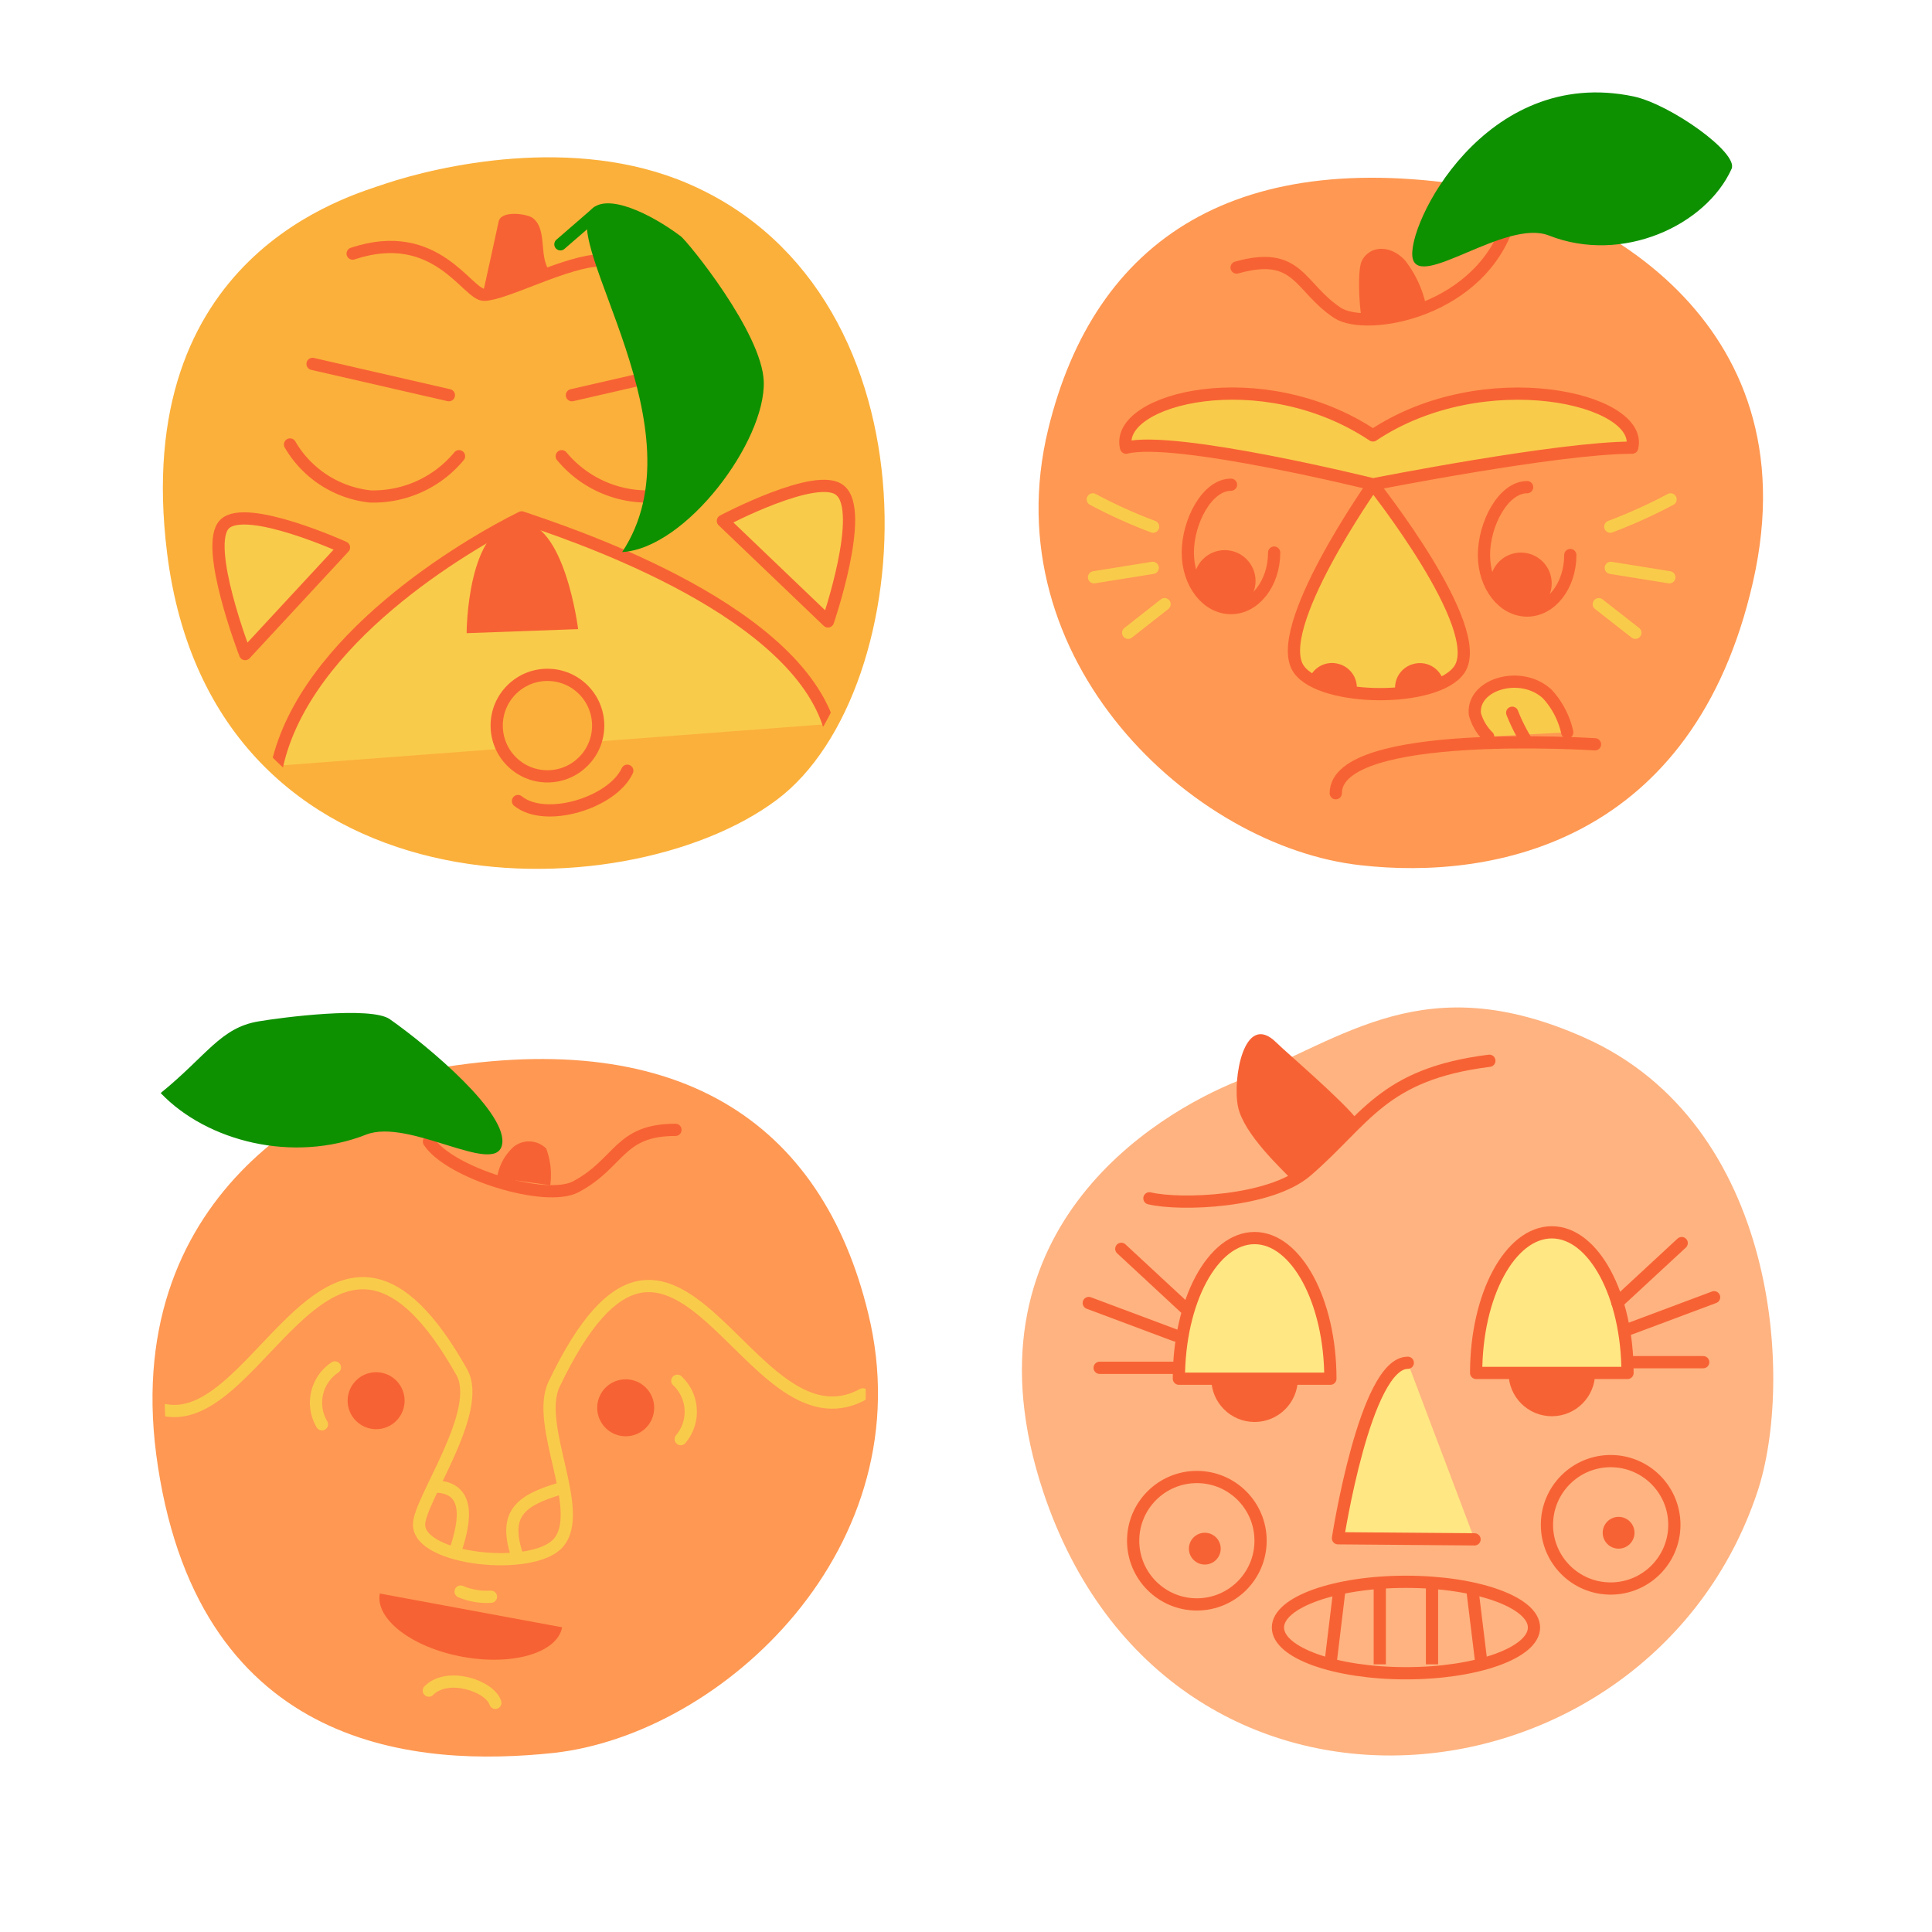 <svg id="Layer_1" data-name="Layer 1" xmlns="http://www.w3.org/2000/svg" viewBox="0 0 158 158"><defs><style>.cls-1{fill:#ffb380;}.cls-16,.cls-2{fill:#f76234;}.cls-10,.cls-14,.cls-3,.cls-5,.cls-7,.cls-8{fill:none;}.cls-12,.cls-13,.cls-16,.cls-3,.cls-4,.cls-5{stroke:#f76234;}.cls-12,.cls-13,.cls-15,.cls-3,.cls-4,.cls-7{stroke-linecap:round;stroke-linejoin:round;}.cls-4{fill:#ffe783;}.cls-10,.cls-14,.cls-16,.cls-5,.cls-8{stroke-miterlimit:10;}.cls-6{fill:#ff9852;}.cls-10,.cls-7{stroke:#f9cb4b;}.cls-8{stroke:#ff9852;}.cls-9{fill:#0e9100;}.cls-11,.cls-13{fill:#fbb03b;}.cls-12{fill:#f9cb4b;}.cls-14{stroke:#fbb03b;}.cls-15{fill:#f7eed7;stroke:#0e9100;}</style></defs><title>peaches_preview</title><path class="cls-1" d="M101.25,88.39c-6.77,2.71-23,12.39-15.93,33.62,10.29,30.86,49.55,26.54,58.4,0,3-9,1.77-30.08-14.16-37.16C116.53,79.06,110.1,84.85,101.25,88.39Z"/><path class="cls-2" d="M105.86,96.69c-1.1-1.13-4.13-3.94-4.61-6.16s.47-7.91,3.13-5.27c.79.79,5.47,4.76,6.72,6.43"/><path class="cls-3" d="M94,98c2.54.6,9.88.34,12.87-2.25,4.83-4.17,6.15-7.9,14.93-9"/><circle class="cls-2" cx="102.6" cy="112.75" r="3.54"/><circle class="cls-2" cx="126.91" cy="112.28" r="3.54"/><path class="cls-4" d="M126.91,100.78c-3.42,0-6.19,5.15-6.19,11.5H133.1C133.1,105.93,130.33,100.78,126.91,100.78Z"/><path class="cls-4" d="M102.6,101.25c-3.42,0-6.19,5.15-6.19,11.5H108.8C108.8,106.4,106,101.25,102.6,101.25Z"/><line class="cls-3" x1="132.27" y1="106.53" x2="137.53" y2="101.66"/><line class="cls-3" x1="133.1" y1="108.74" x2="140.18" y2="106.09"/><line class="cls-3" x1="133.1" y1="111.4" x2="139.29" y2="111.4"/><line class="cls-3" x1="96.95" y1="107" x2="91.7" y2="102.13"/><line class="cls-3" x1="96.12" y1="109.21" x2="89.04" y2="106.56"/><line class="cls-3" x1="96.12" y1="111.86" x2="89.93" y2="111.86"/><path class="cls-4" d="M120.59,125.89l-11.17-.09s2.22-14.37,5.71-14.35"/><ellipse class="cls-3" cx="114.98" cy="133.1" rx="10.47" ry="3.74"/><circle class="cls-3" cx="97.88" cy="126" r="5.21"/><circle class="cls-3" cx="131.72" cy="124.7" r="5.21"/><circle class="cls-2" cx="98.53" cy="126.65" r="1.3"/><circle class="cls-2" cx="132.37" cy="125.35" r="1.3"/><line class="cls-5" x1="108.8" y1="136.11" x2="109.55" y2="129.9"/><line class="cls-5" x1="112.84" y1="129.44" x2="112.84" y2="136.11"/><line class="cls-5" x1="117.11" y1="129.44" x2="117.11" y2="136.11"/><line class="cls-5" x1="120.4" y1="129.9" x2="121.16" y2="136.11"/><path class="cls-6" d="M13.41,119.86c3.53,23,21,24.14,31.79,23,13.6-1.49,29.88-16.6,25.32-35.32C66.78,92.1,55.25,84.23,34.6,88.07,27.39,89.41,10,97.83,13.41,119.86Z"/><path class="cls-3" d="M35.08,93.36c1.69,2.57,9.51,5,12,3.7,3.65-1.94,3.5-4.66,8.16-4.66"/><path class="cls-2" d="M45,96.93a6.2,6.2,0,0,0-.33-3A2,2,0,0,0,42,93.79a4.27,4.27,0,0,0-1.35,2.53"/><path class="cls-7" d="M13.49,115.32c7.94,1.56,13.77-21.77,24.27-3.11,1.81,3.21-3.5,10.5-3.49,12.47,0,2.92,9.32,3.85,11.38,1.51,2.31-2.62-1.95-9.65-.33-13,9.93-20.78,15.76,6,25.25.84"/><path class="cls-8" d="M13.41,119.86c3.53,23,21,24.14,31.79,23,13.6-1.49,29.88-16.6,25.32-35.32C66.78,92.1,55.25,84.23,34.6,88.07,27.39,89.41,10,97.83,13.41,119.86Z"/><path class="cls-9" d="M29.94,92.79c-5.94,2.34-13,.58-16.8-3.4,3.8-3.09,4.89-5.34,8-5.86,1.87-.32,9.19-1.27,10.74-.18,3.23,2.27,9.76,7.77,9.17,10.3S33.43,91.42,29.94,92.79Z"/><circle class="cls-2" cx="30.76" cy="114.55" r="2.33"/><circle class="cls-2" cx="51.17" cy="115.13" r="2.33"/><path class="cls-2" d="M31.06,130.32c-.39,2.09,2.63,4.41,6.75,5.17s7.77-.32,8.16-2.41Z"/><path class="cls-10" d="M35.51,121.57c3.41,0,2.24,3.67,1.74,5.23"/><path class="cls-10" d="M45.84,121.73c-3.43,1-4.59,2.15-3.6,5.34"/><path class="cls-7" d="M37.67,130.16a5.45,5.45,0,0,0,2.48.42"/><path class="cls-7" d="M35.07,138.26c1.52-1.55,5-.39,5.44,1"/><path class="cls-7" d="M27.39,111.83a3.46,3.46,0,0,0-1.06,4.65"/><path class="cls-7" d="M55.39,112.92a3.46,3.46,0,0,1,.28,4.77"/><path class="cls-11" d="M14.16,45.16C17.83,74.69,51,74.2,63.24,65c11.59-8.7,13.53-40.58-7.13-49.51-9.24-4-20.26-1.38-24.41,0C28.78,16.5,11.17,21.19,14.16,45.16Z"/><path class="cls-2" d="M39.53,23.82s1.2-5.44,1.24-5.66c.15-1,2.35-.68,2.8-.33,1.31,1,.35,3.46,1.59,4.56"/><path class="cls-3" d="M28.84,20.74c6.87-2.29,9.38,3.41,10.76,3.37,1.78-.06,6.83-2.82,9.59-2.82"/><path class="cls-12" d="M22.66,62.62c2.29-10.3,15.34-18,20-20.31,3.21,1.11,21.88,7.06,25.1,16.9"/><circle class="cls-13" cx="44.77" cy="59.34" r="4.15"/><path class="cls-2" d="M42.44,42.67c3.74-.14,4.84,8.78,4.84,8.78l-9.12.33S38.17,42.83,42.44,42.67Z"/><path class="cls-3" d="M42.36,65.51c2.25,1.82,7.72.15,8.94-2.48"/><path class="cls-3" d="M23.72,36.35a8.64,8.64,0,0,0,6.56,4.25,9.1,9.1,0,0,0,7.26-3.29"/><line class="cls-3" x1="25.56" y1="29.76" x2="36.71" y2="32.32"/><path class="cls-3" d="M59.76,36.35A8.64,8.64,0,0,1,53.2,40.6a9.1,9.1,0,0,1-7.26-3.29"/><line class="cls-3" x1="57.92" y1="29.76" x2="46.77" y2="32.32"/><path class="cls-9" d="M55.67,19.32c-2.5-1.88-6.07-3.58-7.32-2.17-2.52,2.83,9.15,18,2.53,28,5.23-.31,11.74-9.06,11.58-13.95C62.33,27.21,56.23,19.74,55.67,19.32Z"/><path class="cls-12" d="M20.05,53.49l8.08-8.72s-8-3.63-9.76-1.91S20.05,53.49,20.05,53.49Z"/><path class="cls-12" d="M59.12,42.6l8.59,8.22s3.09-9,1-10.71C66.86,38.5,59.12,42.6,59.12,42.6Z"/><path class="cls-14" d="M14.16,45.16C17.83,74.69,51,74.2,63.24,65c11.59-8.7,13.53-40.58-7.13-49.51-9.24-4-20.26-1.38-24.41,0C28.78,16.5,11.17,21.19,14.16,45.16Z"/><line class="cls-15" x1="45.83" y1="19.98" x2="48.83" y2="17.38"/><path class="cls-6" d="M143.36,47.59C138.51,68.9,122.17,72,111.28,70.76,97.55,69.26,81.13,54,85.72,35.11,89.5,19.58,101.14,11.63,122,15.51,129.26,16.86,148.35,25.65,143.36,47.59Z"/><path class="cls-3" d="M123.51,17.81c-2.16,7.69-11.76,9.35-14.14,7.77-3.16-2.1-3.16-5.13-8.24-3.7"/><path class="cls-16" d="M111.83,25.87c-.2-1.24-.29-3.73,0-4.34.55-1,1.86-.84,2.71.11a8.54,8.54,0,0,1,1.66,3.8"/><path class="cls-9" d="M126.67,19.26c6,2.36,12.85-.82,14.94-5.45.59-1.31-5-5.27-8-5.92-12.23-2.58-18.67,10.68-18.08,13.24S123.16,17.87,126.67,19.26Z"/><path class="cls-12" d="M92.09,36.61c-1-4,11.1-7.07,20.19-1,9.08-6.06,22.2-3,21.2,1-6.06,0-21.2,3-21.2,3s9.35,11.76,7.07,15.14c-1.84,2.72-11.2,2.66-13.12,0-2.33-3.24,6.06-15.14,6.06-15.14S96.12,35.6,92.09,36.61Z"/><circle class="cls-2" cx="100.16" cy="47.51" r="2.52"/><circle class="cls-2" cx="124.38" cy="47.71" r="2.52"/><path class="cls-3" d="M104.2,45.19c0,2.51-1.58,4.54-3.53,4.54s-3.53-2-3.53-4.54,1.58-5.55,3.53-5.55"/><path class="cls-3" d="M128.42,45.39c0,2.51-1.58,4.54-3.53,4.54s-3.53-2-3.53-4.54,1.58-5.55,3.53-5.55"/><path class="cls-2" d="M109.52,54.31A2,2,0,0,0,107,55.7l3.88,1.1A2,2,0,0,0,109.52,54.31Z"/><path class="cls-2" d="M115.56,54.31a2,2,0,0,1,2.49,1.39l-3.88,1.1A2,2,0,0,1,115.56,54.31Z"/><path class="cls-3" d="M109.24,64.87c0-5.39,21.2-4,21.2-4"/><path class="cls-12" d="M121.7,60.24a4.12,4.12,0,0,1-1.08-1.83c-.27-2.46,3.77-3.65,5.92-1.65a6.82,6.82,0,0,1,1.63,3.13"/><path class="cls-3" d="M123.67,58.29a14.6,14.6,0,0,0,1.1,2.22"/><path class="cls-7" d="M89.37,40.84a41.84,41.84,0,0,0,4.93,2.23"/><line class="cls-7" x1="89.47" y1="47.21" x2="94.27" y2="46.44"/><line class="cls-7" x1="95.24" y1="49.41" x2="92.26" y2="51.75"/><path class="cls-7" d="M136.62,40.84a41.84,41.84,0,0,1-4.93,2.23"/><line class="cls-7" x1="136.52" y1="47.21" x2="131.73" y2="46.44"/><line class="cls-7" x1="130.75" y1="49.41" x2="133.74" y2="51.75"/></svg>